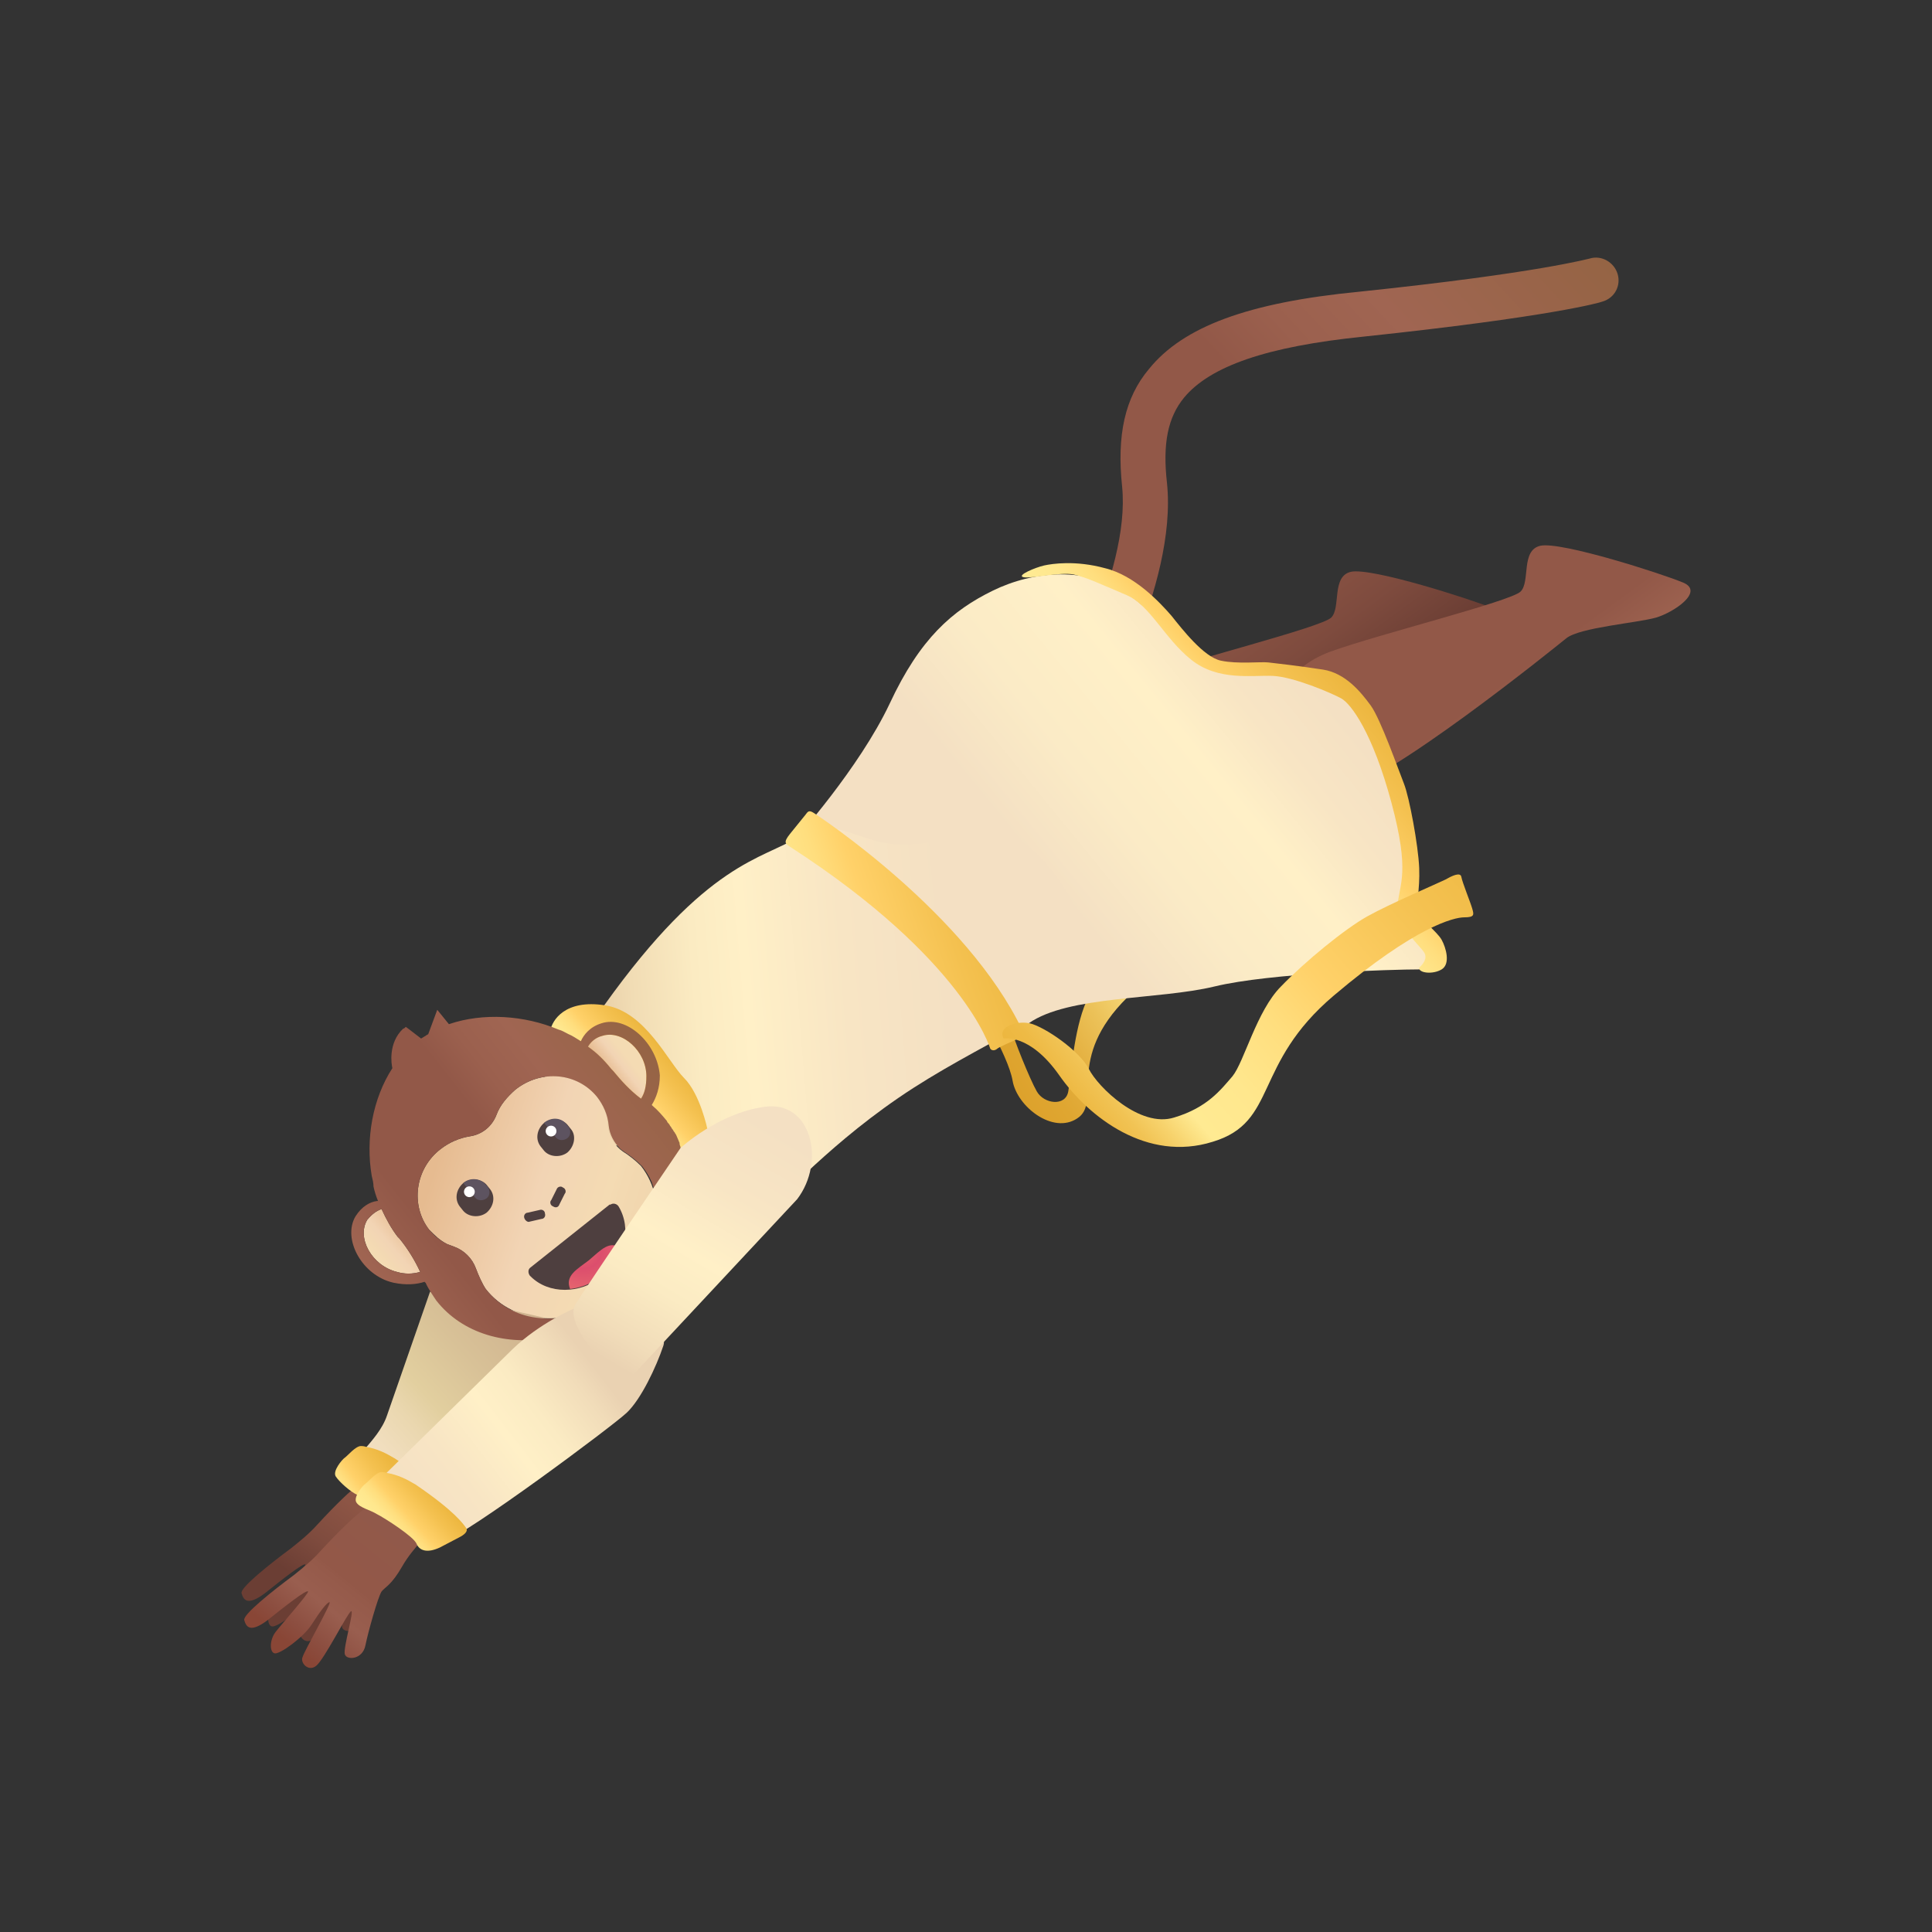 <svg width="120" height="120" viewBox="0 0 120 120" fill="none" xmlns="http://www.w3.org/2000/svg">
<rect x="0" y="0" width="120" height="120" fill="#333333" stroke="none"/>
<path d="M66.908 45.828C66.574 45.884 66.239 45.828 65.961 45.661C65.292 45.271 65.069 44.435 65.459 43.766C65.515 43.71 70.253 35.682 69.696 30.218C69.361 27.041 69.863 24.699 71.368 22.915C73.487 20.295 77.501 18.79 84.414 18.12C95.62 16.95 98.686 16.058 98.742 16.058C99.467 15.835 100.247 16.281 100.47 17.006C100.693 17.73 100.303 18.511 99.522 18.734C99.411 18.79 96.289 19.681 84.693 20.908C78.672 21.521 75.159 22.748 73.543 24.699C72.539 25.925 72.205 27.542 72.483 29.995C73.152 36.407 68.135 44.936 67.912 45.271C67.689 45.55 67.299 45.773 66.908 45.828Z" fill="url(#paint0_linear_130_8029)"/>
<path d="M60.218 61.773C60.497 62.052 62.615 65.508 62.894 67.125C63.173 68.742 65.403 70.47 66.908 69.466C68.469 68.463 66.128 65.787 70.03 61.94C73.933 58.093 75.326 59.32 75.549 58.93C75.382 58.205 75.048 57.926 74.992 57.369C74.88 56.811 73.654 57.425 72.595 58.038C71.535 58.651 68.246 60.435 67.466 62.219C66.685 64.003 66.518 66.846 66.351 67.794C66.183 68.742 64.846 68.575 64.4 67.794C63.953 67.013 62.95 64.505 62.783 63.836C62.615 63.167 60.776 61.271 60.776 61.271L60.218 61.773V61.773Z" fill="url(#paint1_linear_130_8029)"/>
<path d="M67.689 45.327C67.689 45.327 67.968 43.152 70.867 42.093C73.766 41.034 82.072 38.971 82.686 38.358C83.299 37.745 82.686 35.793 83.912 35.515C85.194 35.236 91.438 37.243 92.776 37.8C94.115 38.358 92.219 39.64 91.104 39.975C89.933 40.309 86.365 40.588 85.529 41.257C84.693 41.926 74.435 50.233 71.257 50.846C68.135 51.403 66.072 47.724 67.689 45.327V45.327Z" fill="url(#paint2_linear_130_8029)"/>
<path d="M73.32 48.727C73.32 48.727 80.734 45.94 81.682 44.658C82.686 43.375 86.477 46.33 86.588 48.393C86.7 50.456 83.355 55.25 78.671 57.257C73.988 59.209 72.149 50.288 73.32 48.727V48.727Z" fill="url(#paint3_linear_130_8029)"/>
<path d="M79.452 43.71C79.452 43.71 79.731 41.535 82.63 40.476C85.529 39.417 93.836 37.354 94.449 36.741C95.062 36.128 94.449 34.176 95.675 33.898C96.958 33.619 103.202 35.626 104.54 36.184C105.878 36.741 103.982 38.023 102.867 38.358C101.696 38.692 98.129 38.971 97.292 39.64C96.456 40.309 86.198 48.616 83.02 49.229C79.898 49.787 77.835 46.107 79.452 43.71V43.71Z" fill="url(#paint4_linear_130_8029)"/>
<path d="M49.403 52.128C49.403 52.128 53.361 47.724 55.256 43.71C57.152 39.64 59.159 37.912 61.668 36.685C64.176 35.459 67.522 35.124 70.142 36.964C72.762 38.804 73.598 41.536 75.94 41.647C78.281 41.759 82.518 41.536 84.079 43.933C85.64 46.33 87.703 52.017 87.48 54.748C87.201 57.48 87.759 57.48 88.316 58.149C88.874 58.818 89.822 60.156 88.149 60.212C86.477 60.212 78.894 60.435 75.438 61.271C71.981 62.108 66.351 61.829 63.898 63.557C61.166 65.23 45.946 57.034 49.403 52.128V52.128Z" fill="url(#paint5_linear_130_8029)"/>
<path d="M37.528 62.442C37.528 62.442 34.684 64.895 33.96 66.567C33.235 68.24 34.852 70.47 35.577 70.749C36.301 71.028 41.096 71.418 41.709 71.418C42.322 71.362 47.34 74.317 47.786 74.651C48.232 74.986 50.852 71.585 55.814 68.184C60.776 64.784 66.406 62.832 67.131 60.547C67.856 58.261 66.741 55.362 64.399 53.02C62.002 50.679 59.27 52.407 56.26 52.463C53.305 52.519 51.967 50.511 49.626 51.961C47.34 53.41 43.939 53.466 37.528 62.442V62.442Z" fill="url(#paint6_linear_130_8029)"/>
<path d="M43.939 70.136C43.939 70.136 43.493 67.961 42.49 66.958C41.486 65.954 40.092 62.832 37.584 62.442C35.075 62.052 34.294 63.39 34.183 64.003C34.071 64.616 36.078 64.951 37.584 67.069C39.089 69.188 40.873 69.913 41.207 71.418C41.542 72.923 41.765 72.979 42.713 72.143C43.605 71.362 43.995 71.195 43.939 70.136V70.136Z" fill="url(#paint7_linear_130_8029)"/>
<path d="M23.702 75.097C23.98 75.71 24.315 76.324 24.705 76.826L24.817 76.937C25.319 77.55 25.765 78.275 26.099 79C25.626 79.141 25.122 79.141 24.649 79C23.088 78.61 22.141 76.881 22.81 75.766C23.088 75.432 23.367 75.209 23.702 75.097V75.097Z" fill="url(#paint8_linear_130_8029)"/>
<path d="M40.148 66.846C40.148 67.46 40.036 67.906 39.813 68.24C39.145 67.738 38.587 67.125 38.085 66.512L37.974 66.4C37.528 65.843 37.082 65.397 36.524 65.007C36.691 64.728 36.97 64.449 37.416 64.338C38.643 63.947 40.148 65.285 40.148 66.846V66.846Z" fill="url(#paint9_linear_130_8029)"/>
<path d="M37.751 69.913C37.807 70.582 38.197 71.195 38.699 71.529C39.102 71.785 39.476 72.084 39.814 72.421C41.598 74.707 40.929 78.275 38.253 80.394C35.577 82.512 31.953 82.345 30.169 80.059C29.946 79.725 29.723 79.223 29.556 78.777C29.333 78.164 28.831 77.662 28.218 77.439C28.05 77.383 27.939 77.327 27.772 77.272C27.326 77.049 26.991 76.714 26.657 76.38C25.486 74.874 25.765 72.589 27.381 71.362C27.902 70.958 28.515 70.69 29.165 70.582C29.946 70.47 30.559 69.968 30.838 69.243C31.061 68.63 31.507 68.129 32.009 67.683C33.625 66.4 35.855 66.623 37.082 68.129C37.361 68.519 37.584 68.965 37.695 69.411C37.695 69.578 37.751 69.745 37.751 69.913V69.913Z" fill="url(#paint10_linear_130_8029)"/>
<path d="M32.956 78.721C32.789 78.832 32.789 79.055 32.901 79.223L32.956 79.278C34.071 80.394 36.023 80.394 37.416 79.278C38.81 78.163 39.256 76.324 38.42 74.93C38.308 74.763 38.085 74.707 37.918 74.819H37.862L32.956 78.721Z" fill="#4E3F3F"/>
<path d="M23.033 91.655C23.033 91.655 22.141 92.045 19.688 94.721C19.186 95.279 18.628 95.725 18.071 96.171C16.789 97.119 14.893 98.624 15.005 98.958C15.116 99.349 15.339 99.795 16.454 98.958C17.569 98.066 18.852 97.063 18.963 97.174C19.075 97.23 17.346 99.181 16.956 99.683C16.566 100.185 16.566 100.965 16.9 101.021C17.235 101.077 18.684 100.018 19.186 99.237C19.688 98.457 20.134 97.843 20.301 97.843C20.468 97.843 18.74 100.854 18.628 101.244C18.517 101.634 18.963 102.192 19.465 101.802C19.966 101.411 21.416 98.512 21.639 98.401C21.862 98.289 21.137 100.687 21.249 101.077C21.36 101.467 22.364 101.411 22.531 100.519C22.698 99.627 23.311 97.509 23.535 97.174C23.758 96.896 24.148 96.784 24.817 95.613C25.486 94.443 26.657 93.383 26.657 93.383C26.657 93.383 23.59 91.599 23.033 91.655V91.655Z" fill="url(#paint11_linear_130_8029)"/>
<path d="M21.75 91.767C21.75 91.767 22.642 93.662 23.256 93.606C23.813 93.551 30.782 88.979 31.284 87.474C31.785 85.969 33.792 81.843 33.792 81.843L26.712 80.226L24.036 87.92C23.479 89.592 21.472 90.763 21.75 91.767V91.767Z" fill="url(#paint12_linear_130_8029)"/>
<path d="M24.538 90.596C23.981 90.261 23.423 89.983 22.754 89.871C22.587 89.815 22.475 89.815 22.419 89.815C22.085 89.815 21.583 90.429 21.416 90.54C21.249 90.652 20.636 91.376 20.858 91.711C21.081 92.045 21.75 92.659 22.252 92.882C22.754 93.105 24.427 93.829 24.594 94.22C24.761 94.61 25.207 94.833 26.043 94.443L27.214 93.829C27.549 93.662 27.827 93.439 27.66 93.216C27.437 93.049 26.991 92.213 24.538 90.596V90.596Z" fill="url(#paint13_linear_130_8029)"/>
<path d="M35.409 80.059C36.859 79.892 38.085 78.944 38.587 77.55C37.862 76.993 37.305 77.662 36.58 78.275C35.855 78.833 35.075 79.223 35.409 80.059Z" fill="url(#paint14_radial_130_8029)"/>
<path d="M37.361 63.557C36.636 63.78 36.246 64.282 36.078 64.672C35.8 64.505 35.577 64.338 35.298 64.226C35.075 64.115 34.908 64.003 34.685 63.947C32.566 63.055 30.002 62.888 27.883 63.613L27.158 62.721L26.601 64.226C26.545 64.282 26.489 64.282 26.434 64.338C26.322 64.393 26.266 64.449 26.155 64.505L25.43 63.947L25.207 63.78C25.151 63.836 25.096 63.892 25.04 63.892C24.092 64.784 24.315 66.122 24.371 66.345C23.144 68.24 22.698 70.749 23.089 73.035C23.144 73.258 23.2 73.481 23.2 73.704C23.267 74.008 23.361 74.307 23.479 74.596H23.423C22.977 74.651 22.475 74.93 22.085 75.543C21.249 76.937 22.475 79.223 24.427 79.669C25.207 79.836 25.876 79.78 26.378 79.613C26.378 79.613 26.378 79.669 26.434 79.669C26.601 80.059 26.88 80.449 27.103 80.784C28.719 82.847 31.507 83.627 34.294 83.07C34.685 83.014 35.131 82.902 35.521 82.735C36.246 82.512 36.915 82.178 37.584 81.787C37.639 81.787 37.639 81.732 37.695 81.732C38.03 81.509 38.364 81.286 38.699 81.007L38.755 80.951C40.148 79.836 41.152 78.498 41.821 77.104C42.223 76.24 42.486 75.319 42.601 74.373C42.657 73.871 42.657 73.369 42.601 72.812C42.601 72.644 42.545 72.533 42.545 72.366C42.545 72.198 42.49 72.087 42.434 71.92C42.378 71.752 42.378 71.641 42.322 71.474C42.322 71.418 42.267 71.306 42.267 71.251C42.267 71.195 42.211 71.139 42.211 71.028C42.211 70.916 42.155 70.916 42.155 70.86C42.099 70.749 42.044 70.582 41.988 70.47C41.932 70.414 41.932 70.359 41.877 70.303C41.821 70.247 41.821 70.191 41.765 70.136C41.709 70.08 41.709 70.024 41.654 69.968C41.598 69.913 41.598 69.857 41.542 69.801C41.486 69.745 41.431 69.69 41.431 69.634C41.152 69.299 40.873 68.965 40.538 68.686L40.483 68.63C40.761 68.184 40.984 67.571 40.984 66.791C40.817 64.784 38.922 63.055 37.361 63.557V63.557ZM23.702 75.097C23.981 75.711 24.315 76.324 24.705 76.826L24.817 76.937C25.319 77.55 25.765 78.275 26.099 79C25.626 79.141 25.122 79.141 24.65 79C23.089 78.61 22.141 76.881 22.81 75.766C23.089 75.432 23.367 75.209 23.702 75.097V75.097ZM40.817 75.878C40.65 77.495 39.758 79.167 38.253 80.394C37.528 81.007 36.636 81.397 35.744 81.676C34.963 81.899 34.127 81.955 33.291 81.843C32.064 81.676 30.949 81.063 30.169 80.059C29.946 79.725 29.723 79.223 29.556 78.777C29.333 78.164 28.831 77.662 28.218 77.439C28.05 77.383 27.939 77.327 27.772 77.272C27.326 77.049 26.991 76.77 26.657 76.38C25.486 74.874 25.765 72.589 27.381 71.362C27.902 70.958 28.515 70.69 29.165 70.582C29.946 70.47 30.559 69.968 30.838 69.244C31.061 68.63 31.507 68.129 32.009 67.683C33.625 66.4 35.855 66.623 37.082 68.129C37.472 68.63 37.751 69.244 37.807 69.913C37.862 70.47 38.141 70.972 38.532 71.362C38.587 71.418 38.699 71.474 38.755 71.529C39.158 71.785 39.532 72.084 39.87 72.421C40.093 72.7 40.316 73.035 40.483 73.425C40.761 74.205 40.873 75.042 40.817 75.878ZM40.148 66.846C40.148 67.46 40.037 67.906 39.814 68.24C39.145 67.738 38.587 67.125 38.086 66.512L37.974 66.4C37.528 65.843 37.082 65.397 36.525 65.007C36.692 64.728 36.97 64.449 37.416 64.338C38.643 63.947 40.148 65.285 40.148 66.846V66.846Z" fill="url(#paint15_linear_130_8029)"/>
<path d="M32.566 75.655C32.51 75.488 32.622 75.32 32.789 75.32L33.514 75.153C33.681 75.097 33.848 75.209 33.848 75.376C33.904 75.543 33.792 75.711 33.625 75.711L32.901 75.878C32.789 75.934 32.622 75.822 32.566 75.655ZM34.35 74.93C34.183 74.874 34.127 74.651 34.239 74.54L34.573 73.871C34.629 73.704 34.852 73.648 34.963 73.759C35.13 73.815 35.186 74.038 35.075 74.15L34.74 74.819C34.684 74.986 34.517 75.042 34.35 74.93ZM30.224 75.32C29.779 75.655 29.11 75.599 28.775 75.209L28.552 74.93C28.218 74.484 28.329 73.871 28.775 73.481C29.221 73.146 29.89 73.202 30.224 73.592L30.448 73.871C30.782 74.317 30.671 74.93 30.224 75.32Z" fill="#4E3F3F"/>
<path d="M28.775 73.481L29.5 74.373C29.667 74.596 30.002 74.596 30.225 74.428C30.448 74.261 30.448 73.927 30.28 73.704L30.169 73.592C29.89 73.202 29.221 73.09 28.775 73.481V73.481Z" fill="#5D5360"/>
<path d="M29.36 74.284C29.506 74.17 29.53 73.96 29.416 73.815C29.302 73.669 29.091 73.645 28.946 73.759C28.801 73.873 28.776 74.084 28.891 74.229C29.005 74.374 29.215 74.399 29.36 74.284Z" fill="white"/>
<path d="M35.242 71.585C34.796 71.919 34.127 71.864 33.793 71.474L33.57 71.195C33.235 70.749 33.347 70.135 33.793 69.745C34.239 69.411 34.908 69.466 35.242 69.857L35.465 70.135C35.8 70.526 35.688 71.195 35.242 71.585Z" fill="#4E3F3F"/>
<path d="M33.793 69.745L34.517 70.637C34.685 70.86 35.019 70.86 35.242 70.693C35.465 70.526 35.465 70.191 35.298 69.968L35.187 69.857C34.908 69.411 34.239 69.355 33.793 69.745V69.745Z" fill="#5D5360"/>
<path d="M34.434 70.516C34.58 70.402 34.604 70.192 34.49 70.046C34.376 69.901 34.165 69.876 34.02 69.991C33.875 70.105 33.85 70.316 33.965 70.461C34.079 70.606 34.289 70.631 34.434 70.516Z" fill="white"/>
<path d="M35.632 81.286C35.632 81.286 33.514 82.178 31.841 83.794L22.698 92.77C22.085 93.829 25.932 96.282 27.493 95.781C29.054 95.279 38.03 88.589 38.922 87.753C39.814 86.916 40.761 84.909 41.207 83.571C41.653 82.233 37.695 79.78 35.632 81.286V81.286Z" fill="url(#paint16_linear_130_8029)"/>
<path d="M49.514 74.484L39.256 85.467C38.476 86.08 34.908 82.345 35.744 81.007C36.58 79.669 42.267 71.306 42.267 71.306C42.267 71.306 44.608 69.132 47.507 68.742C50.406 68.352 51.298 72.143 49.514 74.484V74.484Z" fill="url(#paint17_linear_130_8029)"/>
<path d="M23.2 93.328C23.2 93.328 22.308 93.718 19.855 96.394C19.353 96.951 18.796 97.397 18.238 97.843C16.956 98.791 15.06 100.296 15.172 100.631C15.283 101.021 15.507 101.467 16.622 100.631C17.736 99.739 19.019 98.735 19.13 98.847C19.242 98.903 17.514 100.854 17.123 101.356C16.733 101.857 16.733 102.638 17.067 102.694C17.402 102.749 18.852 101.69 19.353 100.91C19.855 100.129 20.301 99.516 20.468 99.516C20.636 99.516 18.907 102.526 18.796 102.917C18.628 103.251 19.13 103.864 19.632 103.474C20.134 103.084 21.583 100.185 21.806 100.073C22.029 99.962 21.305 102.359 21.416 102.749C21.527 103.14 22.531 103.084 22.698 102.192C22.866 101.356 23.479 99.181 23.702 98.847C23.925 98.568 24.315 98.457 24.984 97.286C25.653 96.115 26.824 95.056 26.824 95.056C26.824 95.056 23.702 93.216 23.2 93.328V93.328Z" fill="url(#paint18_linear_130_8029)"/>
<path d="M25.82 92.213C25.263 91.878 24.705 91.6 24.036 91.488C23.869 91.432 23.758 91.432 23.702 91.432C23.367 91.432 22.866 92.046 22.698 92.157C22.531 92.269 21.918 92.993 22.141 93.328C22.364 93.662 22.977 93.774 23.423 94.052C23.869 94.275 25.709 95.446 25.876 95.892C26.043 96.282 26.489 96.505 27.326 96.115L28.496 95.502C28.831 95.335 29.11 95.112 28.942 94.889C28.775 94.666 28.273 93.885 25.82 92.213V92.213Z" fill="url(#paint19_linear_130_8029)"/>
<path d="M88.149 60.1C88.149 60.1 88.707 59.654 88.484 59.209C88.261 58.763 86.7 57.536 86.811 56.198C86.923 54.86 87.592 54.191 86.421 49.842C85.25 45.494 83.912 43.71 83.299 43.375C82.686 43.041 80.344 42.037 79.062 41.982C77.78 41.926 75.661 42.316 73.989 40.978C72.316 39.64 71.424 37.577 69.975 36.964C68.525 36.351 67.466 35.849 66.685 35.682C65.849 35.515 64.009 35.961 63.563 35.849C63.117 35.738 64.344 35.236 64.846 35.124C65.347 35.013 66.797 34.79 68.637 35.292C70.476 35.738 72.037 37.41 72.762 38.246C73.431 39.083 74.769 40.811 75.828 41.034C76.888 41.257 78.281 41.09 78.783 41.145C79.285 41.201 80.734 41.368 82.184 41.591C83.578 41.814 84.525 42.985 85.139 43.821C85.752 44.658 86.867 47.835 87.201 48.672C87.536 49.508 88.093 52.519 88.149 53.912C88.205 55.306 87.926 56.142 88.094 56.644C88.261 57.146 89.264 57.87 89.543 58.372C89.822 58.874 90.1 59.877 89.543 60.212C88.986 60.547 88.093 60.435 88.149 60.1V60.1Z" fill="url(#paint20_linear_130_8029)"/>
<path d="M61.5 65.118C61.5 65.118 59.884 59.599 49.124 52.63C48.789 52.407 48.622 52.351 49.068 51.794L50.016 50.623C50.183 50.4 50.239 50.288 50.573 50.511C50.908 50.734 60.051 56.755 63.507 64.003C63.842 64.561 63.34 64.505 63.117 64.561C62.95 64.672 62.058 65.007 61.891 65.174C61.724 65.285 61.556 65.23 61.5 65.118V65.118Z" fill="url(#paint21_linear_130_8029)"/>
<path d="M62.337 64.505C62.337 64.505 63.954 64.17 65.793 66.79C67.633 69.411 71.257 72.198 75.327 70.916C79.396 69.689 77.78 66.121 82.853 61.829C87.926 57.536 90.323 56.978 90.937 56.978C91.606 56.978 91.55 56.811 91.439 56.421C91.327 56.031 90.825 54.804 90.769 54.47C90.714 54.135 90.156 54.414 89.766 54.637C89.32 54.86 86.309 56.142 84.916 56.923C83.522 57.703 81.069 59.71 79.564 61.271C78.058 62.776 77.278 65.954 76.553 66.846C75.828 67.683 74.992 68.797 72.929 69.411C70.811 70.08 68.191 67.515 67.633 66.4C67.076 65.285 64.901 63.78 63.954 63.557C63.117 63.39 61.947 63.78 62.337 64.505Z" fill="url(#paint22_linear_130_8029)"/>
<defs>
<linearGradient id="paint0_linear_130_8029" x1="63.064" y1="41.423" x2="95.509" y2="11.464" gradientUnits="userSpaceOnUse">
<stop offset="0.055" stop-color="#A06552"/>
<stop offset="0.201" stop-color="#925848"/>
<stop offset="0.504" stop-color="#925848"/>
<stop offset="0.603" stop-color="#9B604E"/>
<stop offset="0.727" stop-color="#A06552"/>
<stop offset="1" stop-color="#956444"/>
</linearGradient>
<linearGradient id="paint1_linear_130_8029" x1="77.157" y1="56.9" x2="42.959" y2="78.757" gradientUnits="userSpaceOnUse">
<stop stop-color="#EDB740"/>
<stop offset="0.05" stop-color="#F4C150"/>
<stop offset="0.112" stop-color="#FFD169"/>
<stop offset="0.13" stop-color="#FFDE7E"/>
<stop offset="0.149" stop-color="#FFE78D"/>
<stop offset="0.164" stop-color="#FFEA92"/>
<stop offset="0.202" stop-color="#F7DA7B"/>
<stop offset="0.268" stop-color="#ECC259"/>
<stop offset="0.33" stop-color="#E4B040"/>
<stop offset="0.387" stop-color="#DFA631"/>
<stop offset="0.434" stop-color="#DDA22C"/>
</linearGradient>
<linearGradient id="paint2_linear_130_8029" x1="84.138" y1="48.725" x2="68.42" y2="27.223" gradientUnits="userSpaceOnUse">
<stop offset="0.16" stop-color="#6B3E34"/>
<stop offset="0.321" stop-color="#7E4B3E"/>
<stop offset="0.505" stop-color="#8D5545"/>
<stop offset="0.657" stop-color="#925848"/>
<stop offset="0.688" stop-color="#9B604E"/>
<stop offset="0.727" stop-color="#A06552"/>
<stop offset="1" stop-color="#956444"/>
</linearGradient>
<linearGradient id="paint3_linear_130_8029" x1="86.232" y1="55.344" x2="62.772" y2="39.108" gradientUnits="userSpaceOnUse">
<stop offset="0.055" stop-color="#A06552"/>
<stop offset="0.201" stop-color="#925848"/>
<stop offset="0.504" stop-color="#925848"/>
<stop offset="0.603" stop-color="#9B604E"/>
<stop offset="0.727" stop-color="#A06552"/>
<stop offset="1" stop-color="#956444"/>
</linearGradient>
<linearGradient id="paint4_linear_130_8029" x1="95.905" y1="47.106" x2="80.186" y2="25.604" gradientUnits="userSpaceOnUse">
<stop offset="0.055" stop-color="#A06552"/>
<stop offset="0.201" stop-color="#925848"/>
<stop offset="0.504" stop-color="#925848"/>
<stop offset="0.603" stop-color="#9B604E"/>
<stop offset="0.727" stop-color="#A06552"/>
<stop offset="1" stop-color="#956444"/>
</linearGradient>
<linearGradient id="paint5_linear_130_8029" x1="57.431" y1="62.634" x2="81.853" y2="42.663" gradientUnits="userSpaceOnUse">
<stop offset="0.349" stop-color="#F4E0C3"/>
<stop offset="0.536" stop-color="#FBEBC6"/>
<stop offset="0.735" stop-color="#FFF0C7"/>
<stop offset="0.864" stop-color="#F8E5C4"/>
<stop offset="1" stop-color="#F4E0C3"/>
</linearGradient>
<linearGradient id="paint6_linear_130_8029" x1="33.532" y1="64.335" x2="67.574" y2="61.532" gradientUnits="userSpaceOnUse">
<stop stop-color="#D8B891"/>
<stop offset="0.048" stop-color="#E0C39C"/>
<stop offset="0.173" stop-color="#F1DCB4"/>
<stop offset="0.288" stop-color="#FBEBC2"/>
<stop offset="0.383" stop-color="#FFF0C7"/>
<stop offset="0.563" stop-color="#F8E5C4"/>
<stop offset="0.753" stop-color="#F4E0C3"/>
</linearGradient>
<linearGradient id="paint7_linear_130_8029" x1="41.257" y1="65.271" x2="35.147" y2="70.764" gradientUnits="userSpaceOnUse">
<stop stop-color="#EDB740"/>
<stop offset="0.137" stop-color="#F4C150"/>
<stop offset="0.306" stop-color="#FFD169"/>
<stop offset="0.382" stop-color="#FFDE7E"/>
<stop offset="0.462" stop-color="#FFE78D"/>
<stop offset="0.529" stop-color="#FFEA92"/>
</linearGradient>
<linearGradient id="paint8_linear_130_8029" x1="25.595" y1="76.435" x2="22.537" y2="79.029" gradientUnits="userSpaceOnUse">
<stop stop-color="#E6BB90"/>
<stop offset="0.399" stop-color="#F2D4B4"/>
<stop offset="0.66" stop-color="#F4DBB3"/>
</linearGradient>
<linearGradient id="paint9_linear_130_8029" x1="37.93" y1="66.763" x2="39.708" y2="65.361" gradientUnits="userSpaceOnUse">
<stop stop-color="#E6BB90"/>
<stop offset="0.399" stop-color="#F2D4B4"/>
<stop offset="0.66" stop-color="#F4DBB3"/>
</linearGradient>
<linearGradient id="paint10_linear_130_8029" x1="27.11" y1="72.164" x2="42.691" y2="77.102" gradientUnits="userSpaceOnUse">
<stop stop-color="#E6BB90"/>
<stop offset="0.399" stop-color="#F2D4B4"/>
<stop offset="0.66" stop-color="#F4DBB3"/>
<stop offset="0.703" stop-color="#F3D9B1"/>
<stop offset="1" stop-color="#EED2AA"/>
</linearGradient>
<linearGradient id="paint11_linear_130_8029" x1="17.904" y1="100.891" x2="27.603" y2="87.483" gradientUnits="userSpaceOnUse">
<stop offset="0.16" stop-color="#6B3E34"/>
<stop offset="0.321" stop-color="#7E4B3E"/>
<stop offset="0.505" stop-color="#8D5545"/>
<stop offset="0.657" stop-color="#925848"/>
<stop offset="0.688" stop-color="#9B604E"/>
<stop offset="0.727" stop-color="#A06552"/>
<stop offset="1" stop-color="#956444"/>
</linearGradient>
<linearGradient id="paint12_linear_130_8029" x1="32.584" y1="80.781" x2="11.992" y2="99.292" gradientUnits="userSpaceOnUse">
<stop stop-color="#CEB18E"/>
<stop offset="0.177" stop-color="#D8C197"/>
<stop offset="0.306" stop-color="#E2CF9F"/>
<stop offset="0.371" stop-color="#EAD7AF"/>
<stop offset="0.457" stop-color="#F1DEBE"/>
<stop offset="0.529" stop-color="#F4E0C3"/>
<stop offset="0.538" stop-color="#F1DCBF"/>
<stop offset="0.643" stop-color="#D0B193"/>
<stop offset="0.745" stop-color="#B69071"/>
<stop offset="0.84" stop-color="#A47858"/>
<stop offset="0.928" stop-color="#996949"/>
<stop offset="1" stop-color="#956444"/>
</linearGradient>
<linearGradient id="paint13_linear_130_8029" x1="24.947" y1="91.696" x2="18.817" y2="96.376" gradientUnits="userSpaceOnUse">
<stop stop-color="#EDB740"/>
<stop offset="0.137" stop-color="#F4C150"/>
<stop offset="0.306" stop-color="#FFD169"/>
<stop offset="0.382" stop-color="#FFDE7E"/>
<stop offset="0.462" stop-color="#FFE78D"/>
<stop offset="0.529" stop-color="#FFEA92"/>
</linearGradient>
<radialGradient id="paint14_radial_130_8029" cx="0" cy="0" r="1" gradientUnits="userSpaceOnUse" gradientTransform="translate(36.249 77.677) rotate(-38.259) scale(2.47 2.47)">
<stop stop-color="#E5646E"/>
<stop offset="0.45" stop-color="#DC4E6D"/>
<stop offset="1" stop-color="#E5646E"/>
</radialGradient>
<linearGradient id="paint15_linear_130_8029" x1="23.22" y1="79.322" x2="40.74" y2="65.506" gradientUnits="userSpaceOnUse">
<stop stop-color="#A06552"/>
<stop offset="0.201" stop-color="#925848"/>
<stop offset="0.504" stop-color="#925848"/>
<stop offset="0.603" stop-color="#9B604E"/>
<stop offset="0.727" stop-color="#A06552"/>
<stop offset="1" stop-color="#956444"/>
</linearGradient>
<linearGradient id="paint16_linear_130_8029" x1="36.727" y1="84.648" x2="13.735" y2="102.438" gradientUnits="userSpaceOnUse">
<stop stop-color="#EAD2B2"/>
<stop offset="0.051" stop-color="#F1DCB9"/>
<stop offset="0.154" stop-color="#FBEBC3"/>
<stop offset="0.239" stop-color="#FFF0C7"/>
<stop offset="0.368" stop-color="#F8E5C4"/>
<stop offset="0.504" stop-color="#F4E0C3"/>
<stop offset="0.555" stop-color="#D6B49B"/>
<stop offset="0.604" stop-color="#BF927B"/>
<stop offset="0.65" stop-color="#AE7964"/>
<stop offset="0.692" stop-color="#A46A57"/>
<stop offset="0.727" stop-color="#A06552"/>
<stop offset="1" stop-color="#956444"/>
</linearGradient>
<linearGradient id="paint17_linear_130_8029" x1="38.385" y1="84.914" x2="56.326" y2="54.665" gradientUnits="userSpaceOnUse">
<stop stop-color="#EAD2B2"/>
<stop offset="0.051" stop-color="#F1DCB9"/>
<stop offset="0.154" stop-color="#FBEBC3"/>
<stop offset="0.239" stop-color="#FFF0C7"/>
<stop offset="0.368" stop-color="#F8E5C4"/>
<stop offset="0.504" stop-color="#F4E0C3"/>
</linearGradient>
<linearGradient id="paint18_linear_130_8029" x1="24.975" y1="93.884" x2="18.176" y2="102.258" gradientUnits="userSpaceOnUse">
<stop offset="0.074" stop-color="#91594A"/>
<stop offset="0.504" stop-color="#935848"/>
<stop offset="0.537" stop-color="#955A4A"/>
<stop offset="0.703" stop-color="#995E4F"/>
<stop offset="0.893" stop-color="#8C4E40"/>
<stop offset="1" stop-color="#894636"/>
</linearGradient>
<linearGradient id="paint19_linear_130_8029" x1="26.948" y1="92.694" x2="21.726" y2="97.389" gradientUnits="userSpaceOnUse">
<stop stop-color="#EDB740"/>
<stop offset="0.137" stop-color="#F4C150"/>
<stop offset="0.306" stop-color="#FFD169"/>
<stop offset="0.382" stop-color="#FFDE7E"/>
<stop offset="0.462" stop-color="#FFE78D"/>
<stop offset="0.529" stop-color="#FFEA92"/>
</linearGradient>
<linearGradient id="paint20_linear_130_8029" x1="83.241" y1="41.947" x2="69.279" y2="54.498" gradientUnits="userSpaceOnUse">
<stop stop-color="#EDB740"/>
<stop offset="0.137" stop-color="#F4C150"/>
<stop offset="0.306" stop-color="#FFD169"/>
<stop offset="0.382" stop-color="#FFDE7E"/>
<stop offset="0.462" stop-color="#FFE78D"/>
<stop offset="0.529" stop-color="#FFEA92"/>
</linearGradient>
<linearGradient id="paint21_linear_130_8029" x1="62.151" y1="55.767" x2="36.925" y2="64.233" gradientUnits="userSpaceOnUse">
<stop stop-color="#EDB740"/>
<stop offset="0.137" stop-color="#F4C150"/>
<stop offset="0.306" stop-color="#FFD169"/>
<stop offset="0.382" stop-color="#FFDE7E"/>
<stop offset="0.462" stop-color="#FFE78D"/>
<stop offset="0.529" stop-color="#FFEA92"/>
</linearGradient>
<linearGradient id="paint22_linear_130_8029" x1="90.721" y1="48.856" x2="35.509" y2="96.393" gradientUnits="userSpaceOnUse">
<stop stop-color="#EDB740"/>
<stop offset="0.089" stop-color="#F4C150"/>
<stop offset="0.198" stop-color="#FFD169"/>
<stop offset="0.252" stop-color="#FFDE7E"/>
<stop offset="0.309" stop-color="#FFE78D"/>
<stop offset="0.356" stop-color="#FFEA92"/>
<stop offset="0.358" stop-color="#FEE88F"/>
<stop offset="0.38" stop-color="#F7D36D"/>
<stop offset="0.4" stop-color="#F1C354"/>
<stop offset="0.419" stop-color="#EEBA45"/>
<stop offset="0.434" stop-color="#EDB740"/>
</linearGradient>
</defs>
</svg>
